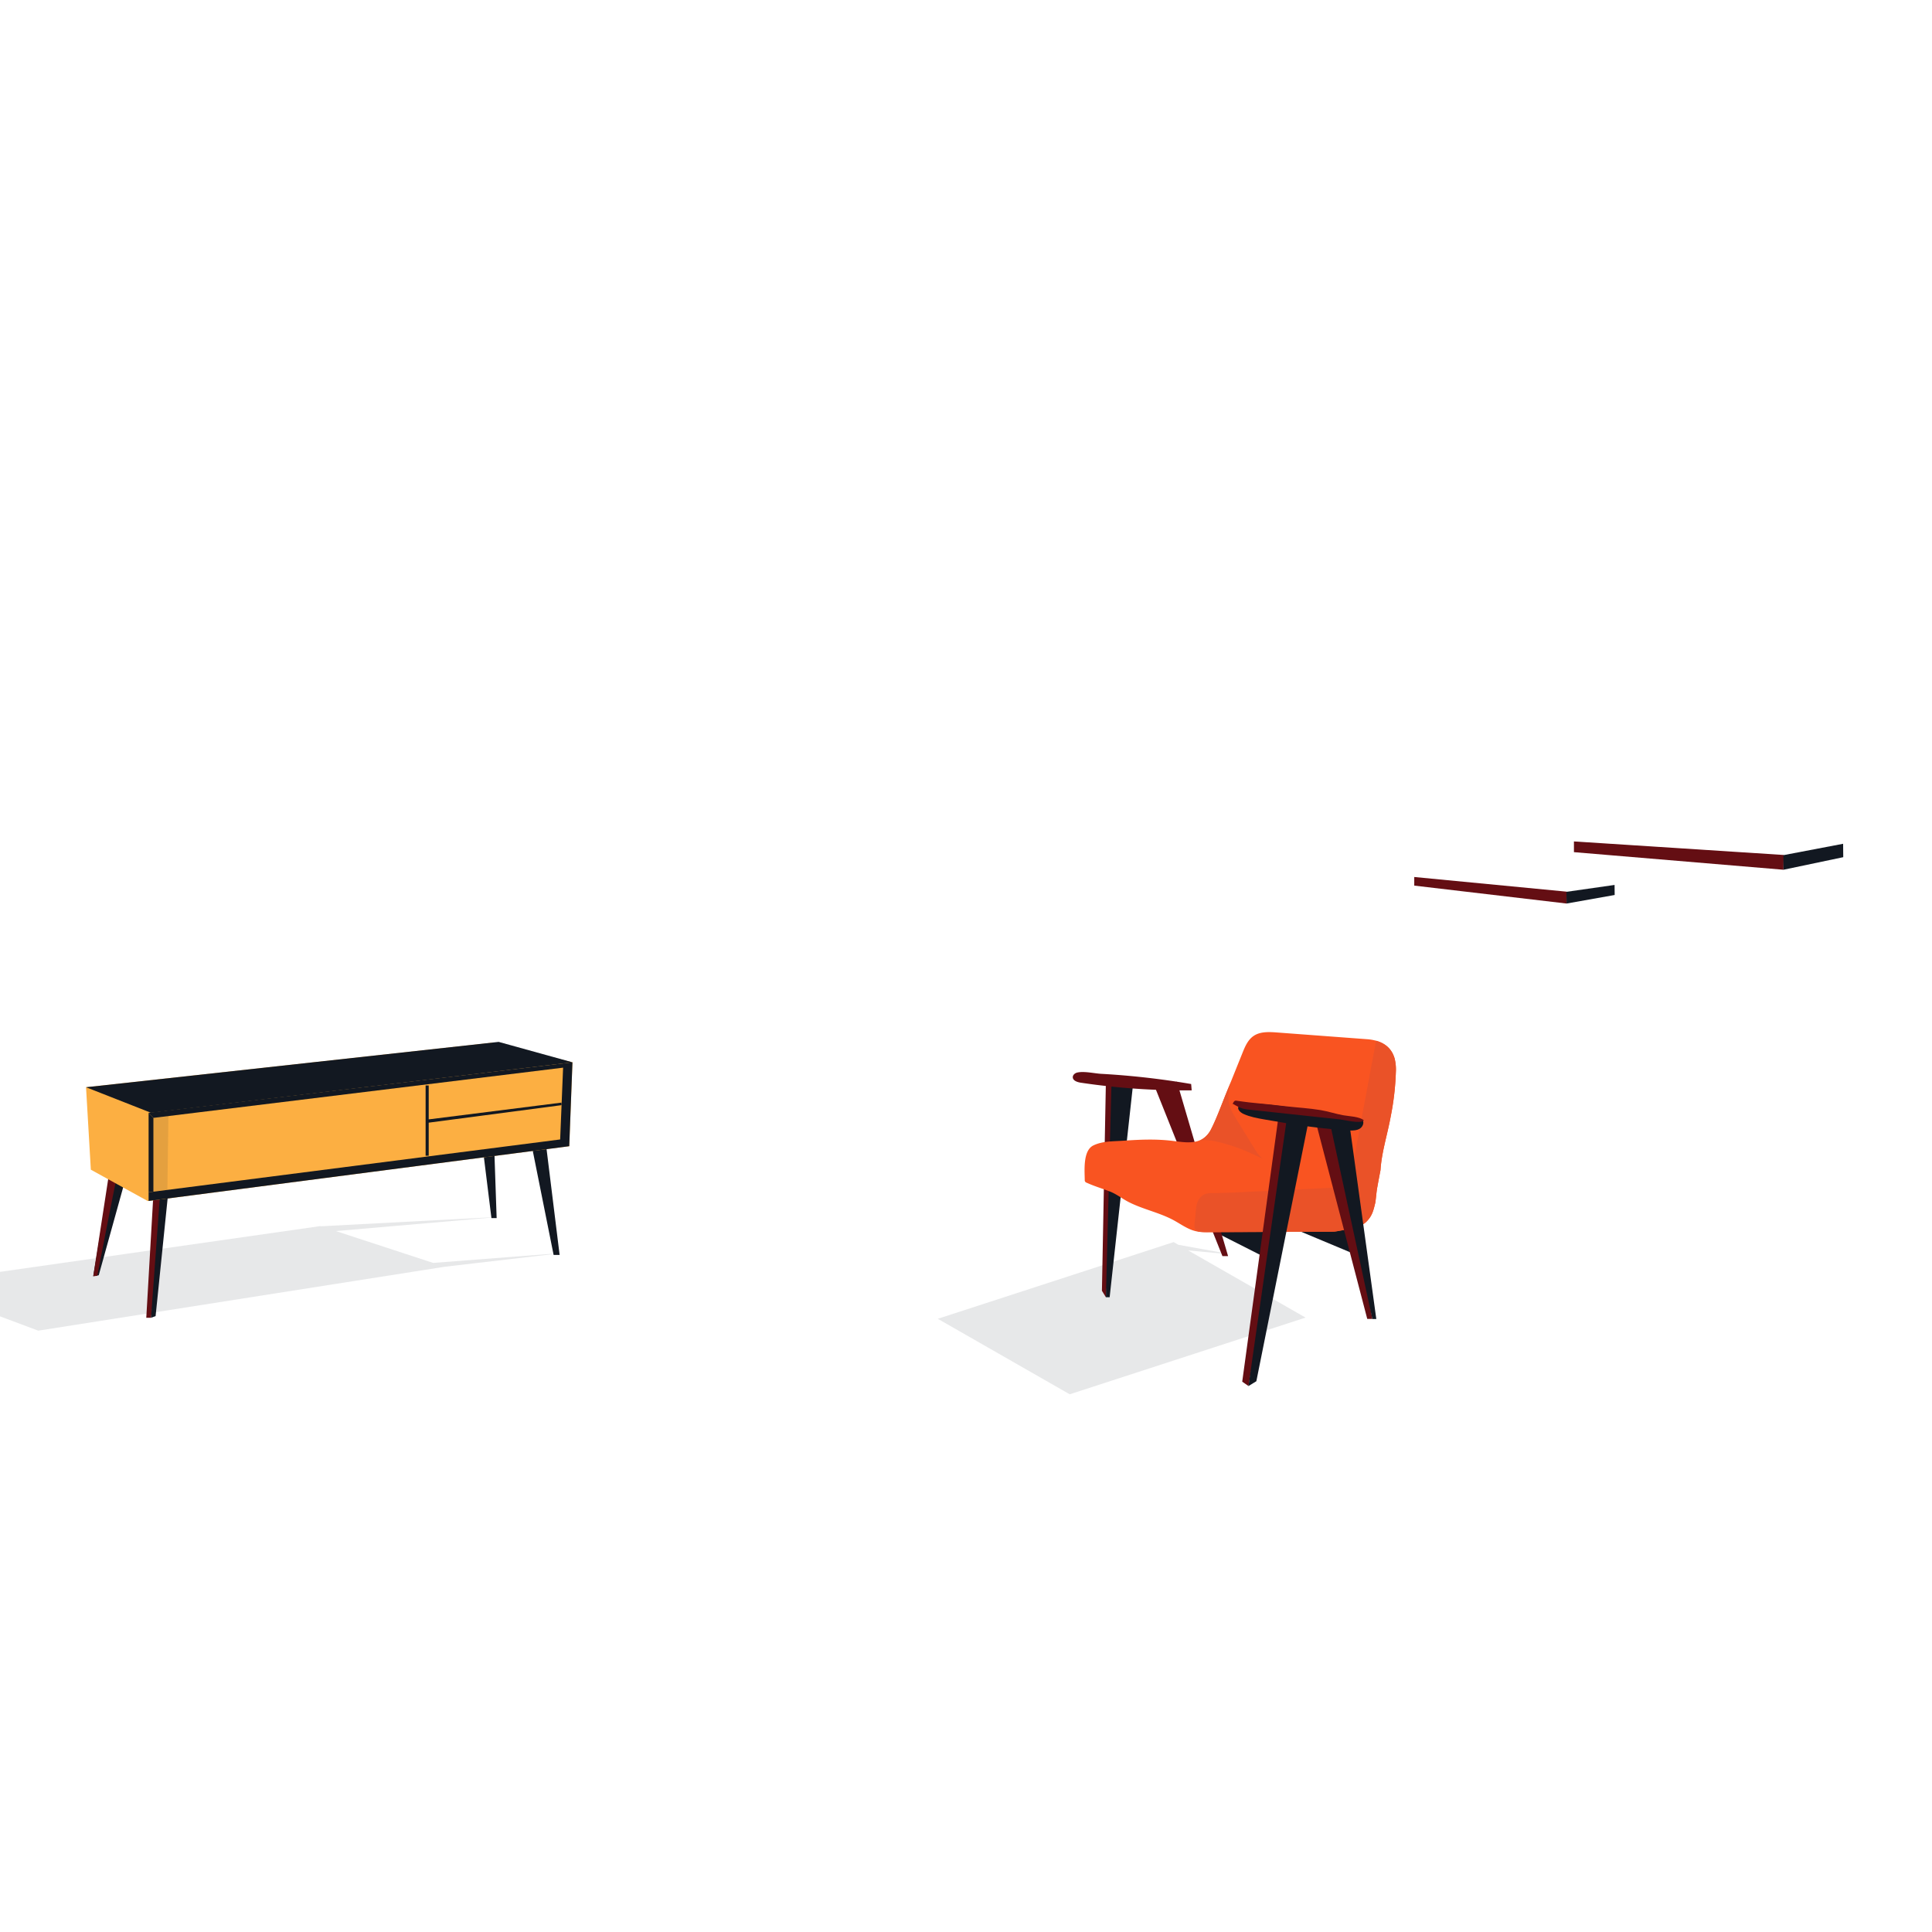 <svg xmlns="http://www.w3.org/2000/svg" viewBox="0 0 1920 1920"><defs><style>.cls-1{isolation:isolate;}.cls-2{mix-blend-mode:multiply;}.cls-3,.cls-4{fill:#121821;}.cls-3{opacity:0.1;}.cls-5{fill:#640e13;}.cls-6{fill:#f95421;}.cls-7{fill:#ea5228;}.cls-8{fill:#fcaf42;}</style></defs><g class="cls-1"><g id="scene"><g class="cls-2"><polygon class="cls-3" points="1180.82 1242.67 1217.1 1246.02 1215.08 1245.02 1171.01 1237.05 1166.35 1234.38 931.97 1310.61 1063.07 1385.63 1297.45 1309.41 1180.82 1242.67"/><polygon class="cls-3" points="552.16 1246.02 548.14 1246.02 430.44 1255.07 333.81 1223.42 490.8 1209.81 486.78 1209.81 319.24 1218.65 318.58 1218.44 -85.61 1276.2 38.04 1322.39 442.1 1258.86 552.16 1246.02"/></g><polygon class="cls-4" points="1287.92 1221.97 1341.89 1244.54 1335.99 1217.67 1287.92 1221.97"/><polygon class="cls-4" points="1197.41 1219.28 1254.75 1248.32 1261.22 1219.28 1197.41 1219.28"/><polygon class="cls-5" points="1099.03 1074.98 1095.08 1282.74 1099.03 1289.19 1115.88 1074.49 1099.03 1074.98"/><polygon class="cls-4" points="1104.64 1074.49 1099.03 1289.19 1102.75 1289.19 1126.37 1074.49 1104.64 1074.49"/><polygon class="cls-5" points="1147.37 1079.46 1214.84 1248.32 1220.46 1248.32 1169.6 1074.98 1147.37 1079.46"/><path class="cls-5" d="M1070.47,1065.91c-2.3.54-4.43,2.45-4.34,4.71.14,3.4,4.53,4.84,8,5.36a701,701,0,0,0,110.15,7.61q-.25-3.15-.53-6.31-29.6-5.08-59.55-7.89-14.79-1.4-29.63-2.22C1087.67,1066.79,1077.24,1064.29,1070.47,1065.91Z"/><path class="cls-6" d="M1386,1052.07c-2.78-9.9-9.59-15.33-18.45-17.8a46.33,46.33,0,0,0-9-1.52l-89.53-6.69c-7.81-.58-16.3-1-22.8,3.18-5.94,3.81-8.84,10.6-11.41,17l-9.69,24.08q-8.6,21.33-17.17,42.66c-2.87,7.11-6.12,14.69-12.81,18.82-8.56,5.28-19.7,3.22-29.8,2-16.06-2-32.34-1.35-48.48-.2-9.83.7-21.1.22-30.29,4.72-10.38,5.08-8.72,24.38-8.56,34.19a2.64,2.64,0,0,0,2,2.9c7.38,3.4,15.24,5.68,22.82,8.63,7.19,2.79,12.24,7.2,19,10.61,14.28,7.25,30.44,10.37,44.54,18,7.35,4,14.21,9.22,22.46,11a29.82,29.82,0,0,0,3.12.51,76.13,76.13,0,0,0,9.32.34l117.33-.45c2.56,0,5.15,0,7.75-.12,3.42-.49,6.83-1.15,10.22-1.8,7.6-1.47,15.79-2.53,21.44-8.11,5.86-5.77,7.08-11.75,8.8-18.92.75-5.09,1.06-10.3,1.92-15.07q1.54-8.58,3.21-17.13c1-16.29,5.92-32.28,9.15-48.26q1.15-5.67,2.18-11.35a266.26,266.26,0,0,0,3.94-37.74A46.06,46.06,0,0,0,1386,1052.07Z"/><path class="cls-7" d="M1221.67,1097.9c1.57,5.47,4.61,10.43,7.62,15.32l16.93,27.51c2.49,4,5.08,8.2,9,11-10.9-5.18-21.9-10.37-33.56-13.84-7.4-2.21-24.26-7.45-31.8-3.38a24.08,24.08,0,0,0,13.71-12.52c2.79-5.61,5.63-11.87,7.89-17.5,4.26-10.63,7.47-20,12.5-30.32C1221,1080.31,1219.78,1091.34,1221.67,1097.9Z"/><path class="cls-7" d="M1386,1052.07c-2.78-9.9-9.59-15.33-18.45-17.8q-3.42,18.36-6.85,36.71-2.62,14.1-5.26,28.2-6.14,32.85-12.26,65.71c-.61,3.27-1.27,6.67-3.34,9.34-4,5.12-11.51,5.89-18.15,6.21L1228.9,1185c-5.88.29-12.1.38-17.87.63-7.56.34-12.37-.94-17.31,3.51a13.72,13.72,0,0,0-2.42,3c-3.47,5.5-2.71,13.43-3.67,19.57-1.27,8.19-1,11.08,4.27,12.47a76.13,76.13,0,0,0,9.32.34l117.33-.45c2.56,0,5.15,0,7.75-.12,3.42-.49,6.83-1.15,10.22-1.8,7.6-1.47,15.79-2.53,21.44-8.11,5.86-5.77,7.08-11.75,8.8-18.92.75-5.09,1.06-10.3,1.92-15.07q1.54-8.58,3.21-17.13c1-16.29,5.92-32.28,9.15-48.26q1.15-5.67,2.18-11.35a266.26,266.26,0,0,0,3.94-37.74A46.06,46.06,0,0,0,1386,1052.07Z"/><polygon class="cls-5" points="1270.49 1110.07 1234.51 1373.09 1240.7 1377.39 1287.92 1110.07 1270.49 1110.07"/><polygon class="cls-5" points="1308.16 1117.1 1358.76 1310.7 1363.82 1310.7 1330.65 1116.56 1308.16 1117.1"/><path class="cls-4" d="M1363.82,1310.8h3.94l-25.82-187.34c3.14.09,6.34-.08,9-1.56,3.24-1.78,5.2-6.16,3-9.06q-29.87-6.81-60.31-10.85c-18.35-2.43-38.49-6-57-4.91-2.19.13-4.72.59-5.76,2.44-1.63,2.88,1.72,6,4.81,7.44,6.52,3,13.73,4.29,20.84,5.54s14.43,2.49,21.66,3.67l-37.5,261.32,7.87-4.84,50.85-253.3q11.79,1.61,23.62,2.73Z"/><path class="cls-5" d="M1224.62,1096.65c10.1,5.87,10.83,5.47,22.57,6.74l56.38,6.07,28.19,3c4.83.52,20.52,4.66,23.61,1-3.74-3.83-15.26-4.17-20.42-5.11-7.75-1.41-14.81-3.86-22.59-5.15-11.17-1.86-22.5-2.46-33.8-3.72q-18.57-2.08-37.18-3.93c-4.39-.44-8.67-1.19-13-1.74C1225.73,1093.52,1225.69,1097.27,1224.62,1096.65Z"/><polygon class="cls-5" points="1564.16 836.21 1564.16 846.86 1772.4 864.34 1772.61 849.66 1564.16 836.21"/><polygon class="cls-4" points="1772.27 849.85 1831.67 838.54 1831.8 851.86 1772.4 864.34 1772.27 849.85"/><polygon class="cls-4" points="529.04 1141.63 550.17 1247.12 556.14 1247.12 542.59 1137.28 529.04 1141.63"/><polygon class="cls-4" points="480.81 1149.36 488.38 1210.51 493.56 1210.51 491.31 1144.89 480.81 1149.36"/><polygon class="cls-4" points="109.02 1170.03 92.67 1268.27 98.12 1267.33 124.56 1172.21 109.02 1170.03"/><path class="cls-5" d="M115.39,1173.29c-.91,2.46-18.73,94.62-18.73,94.62l-4,.36,16-103.92Z"/><polygon class="cls-5" points="166.02 1189.97 150.07 1309.6 145.37 1309.6 152.47 1186.35 166.02 1189.97"/><polygon class="cls-4" points="158.84 1189.97 150.07 1309.6 154.63 1307.95 167.21 1184.89 158.84 1189.97"/><polygon class="cls-8" points="568.9 1055.71 489.98 1036.14 85.5 1080.49 90.28 1162.42 146.88 1193.6 565.71 1139.09 568.9 1055.71"/><polygon class="cls-4" points="568.9 1055.71 150.07 1105.87 85.5 1080.49 495.56 1035.41 568.9 1055.71"/><polygon class="cls-4" points="568.9 1055.71 565.71 1139.09 147.68 1193.49 147.68 1184.89 556.68 1132.38 559.6 1061.03 152.47 1110.94 147.68 1105.87 568.9 1055.71"/><polygon class="cls-4" points="147.68 1105.87 152.47 1110.94 152.47 1184.29 147.68 1184.89 147.68 1105.87"/><polygon class="cls-3" points="152.47 1110.94 167.36 1108.7 166.34 1182.46 152.47 1184.29 152.47 1110.94"/><polygon class="cls-4" points="424.5 1112.63 557.94 1095.77 558.08 1098.29 424.5 1115.89 424.5 1112.63"/><rect class="cls-4" x="422.97" y="1078.7" width="3.07" height="69.86"/><polygon class="cls-5" points="1405.47 871.55 1405.47 880.11 1556.82 897.92 1556.98 886.13 1405.47 871.55"/><polygon class="cls-4" points="1556.71 886.28 1604.54 879.44 1604.64 889.43 1556.82 897.92 1556.71 886.28"/></g></g></svg>